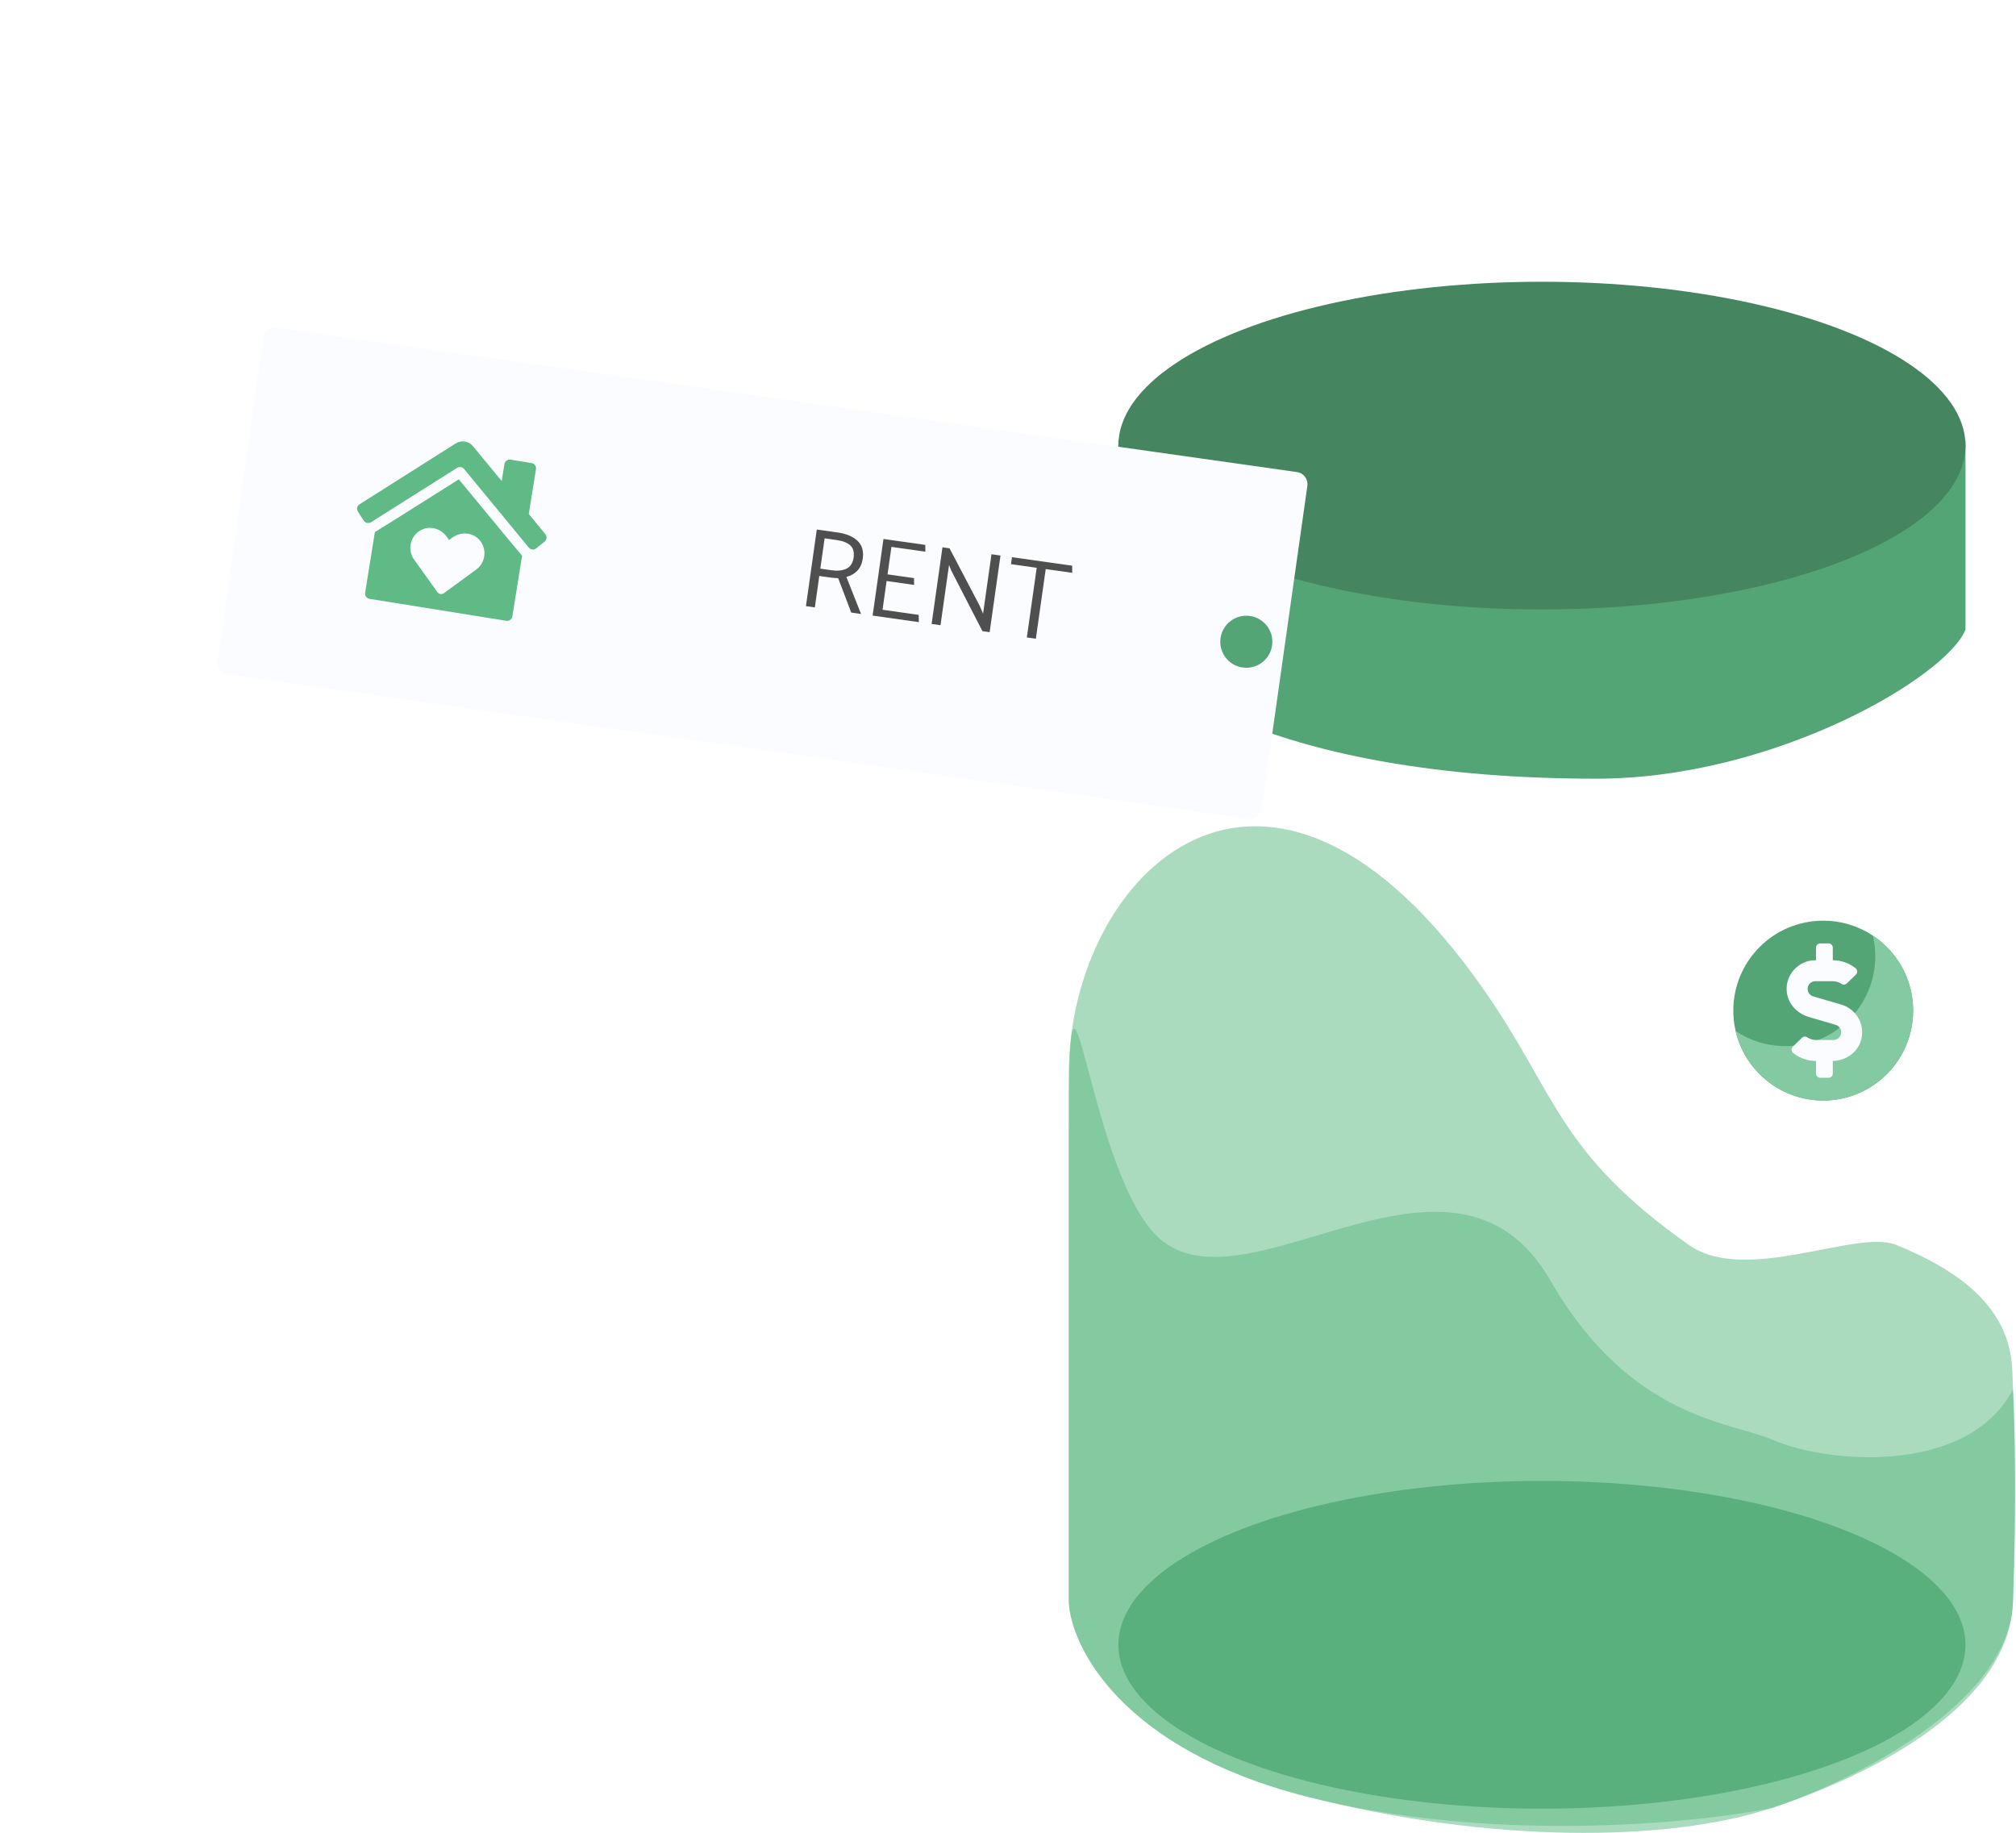 <svg width="496" height="451" viewBox="0 0 496 451" fill="none" xmlns="http://www.w3.org/2000/svg">
<path opacity="0.52" d="M262.957 394.183V264.126C262.957 215.221 311.508 166.126 365.508 244.126C383.097 269.532 383.427 283.627 415.493 306.271C429.508 316.169 456.642 302.307 466.508 306.271C497.258 318.626 494.865 334.799 495.253 341.785C495.641 348.772 496.185 369.032 495.253 394.183C494.322 419.334 455.276 438.43 435.869 444.834C416.463 448.715 366.355 453.567 321.176 441.923C275.998 430.279 263.539 405.245 262.957 394.183Z" fill="#5FBA86"/>
<path d="M275.149 154.899V108.324C289.122 121.326 306.588 151.988 392.753 148.495C453.259 146.042 478.53 122.102 483.576 108.324V154.899C478.918 166.543 436.557 191.578 392.753 191.578C313.574 191.578 279.613 167.32 275.149 154.899Z" fill="#53A575"/>
<ellipse cx="379.363" cy="109.634" rx="104.213" ry="40.317" fill="#458560"/>
<ellipse cx="379.363" cy="404.662" rx="104.213" ry="40.317" fill="#53A575"/>
<circle cx="448.57" cy="248.633" r="22.123" fill="#53A575"/>
<path fill-rule="evenodd" clip-rule="evenodd" d="M439.254 257.366C451.473 257.366 461.378 247.461 461.378 235.243C461.378 233.506 461.178 231.816 460.799 230.194C466.762 234.157 470.693 240.936 470.693 248.633C470.693 260.852 460.788 270.757 448.569 270.757C438.088 270.757 429.308 263.467 427.024 253.681C430.528 256.01 434.733 257.366 439.254 257.366Z" fill="#83CAA2"/>
<path d="M453.068 247.174L446.096 245.134C445.289 244.902 444.728 244.146 444.728 243.307C444.728 242.255 445.58 241.403 446.632 241.403H450.912C451.7 241.403 452.474 241.641 453.12 242.08C453.514 242.345 454.043 242.281 454.379 241.951L456.625 239.756C457.084 239.311 457.019 238.569 456.509 238.175C454.927 236.935 452.952 236.245 450.925 236.238V233.139C450.925 232.571 450.46 232.106 449.892 232.106H447.826C447.258 232.106 446.793 232.571 446.793 233.139V236.238H446.632C442.52 236.238 439.214 239.769 439.595 243.959C439.866 246.935 442.139 249.356 445.005 250.195L451.622 252.132C452.429 252.371 452.991 253.12 452.991 253.959C452.991 255.011 452.139 255.863 451.086 255.863H446.806C446.019 255.863 445.244 255.624 444.598 255.185C444.205 254.921 443.675 254.985 443.34 255.314L441.093 257.509C440.635 257.955 440.699 258.697 441.209 259.091C442.791 260.33 444.766 261.021 446.793 261.028V264.126C446.793 264.694 447.258 265.159 447.826 265.159H449.892C450.46 265.159 450.925 264.694 450.925 264.126V261.015C453.933 260.957 456.754 259.168 457.749 256.322C459.137 252.345 456.806 248.265 453.068 247.174Z" fill="#FBFCFF"/>
<path opacity="0.52" d="M262.957 394.182V277.743C262.957 217.126 267.149 285.195 283.916 303.36C304.876 326.065 357.056 272.626 381.508 315.126C401.07 349.127 426.12 349.883 435.869 354.126C450.48 360.487 484.58 362.55 495.253 341.785C495.641 348.771 496.185 369.032 495.253 394.182C494.322 419.333 461.401 436.408 435.869 444.834C410.337 453.259 366.355 453.567 321.176 441.923C275.998 430.279 263.539 405.244 262.957 394.182Z" fill="#5FBA86"/>
<g filter="url(#filter0_d)">
<path fill-rule="evenodd" clip-rule="evenodd" d="M67.134 79.601C65.494 79.369 63.976 80.51 63.743 82.151L52.504 161.524C52.272 163.165 53.413 164.683 55.054 164.915L306.022 200.453C307.663 200.686 309.181 199.544 309.413 197.903L320.653 118.53C320.885 116.89 319.743 115.371 318.103 115.139L67.134 79.601ZM304.735 163.227C308.237 163.723 311.478 161.286 311.974 157.784C312.47 154.282 310.033 151.041 306.531 150.545C303.029 150.049 299.788 152.486 299.292 155.988C298.796 159.49 301.233 162.731 304.735 163.227Z" fill="#FBFCFF"/>
</g>
<path d="M198.287 149.128L200.477 149.438L201.572 141.703L204.234 142.08C204.881 142.172 205.542 142.228 206.218 142.248L209.432 150.706L211.844 151.048L208.241 141.941C209.318 141.66 210.209 141.154 210.916 140.425C211.625 139.677 212.075 138.694 212.266 137.477C212.533 135.592 212.101 134.117 210.97 133.052C209.839 131.986 208.211 131.303 206.085 131.002L200.956 130.276L198.287 149.128ZM205.85 132.864C207.347 133.076 208.463 133.517 209.198 134.186C209.935 134.837 210.205 135.856 210.009 137.242C209.802 138.57 209.204 139.466 208.215 139.929C207.246 140.376 206.032 140.497 204.572 140.29L201.827 139.901L202.883 132.444L205.85 132.864ZM226.06 153.061L226.03 151.275L217.131 150.015L218.132 142.945L224.897 143.903L224.879 142.232L218.364 141.31L219.322 134.545L227.666 135.727L227.648 134.056L217.363 132.599L214.694 151.451L226.06 153.061ZM231.395 153.816L233.491 139.012L234.036 140.362L241.708 155.277L243.483 155.528L246.152 136.676L243.934 136.362L241.865 150.972L240.992 148.954L233.621 134.902L231.874 134.654L229.205 153.506L231.395 153.816ZM263.79 139.173L248.985 137.077L248.742 138.796L255.063 139.691L252.637 156.824L254.855 157.138L257.281 140.005L263.796 140.928L263.79 139.173Z" fill="#4F4F4F"/>
<path d="M92.231 130.906L89.837 145.83C89.723 146.542 90.212 147.217 90.923 147.331L124.555 152.727C125.266 152.841 125.942 152.352 126.056 151.641L128.45 136.717C127.98 136.185 125.333 133.04 112.888 117.933C96.267 128.444 92.817 130.561 92.231 130.906ZM117.966 132.854C119.899 135.071 119.486 138.421 117.174 140.115L109.216 145.937C108.7 146.31 107.989 146.196 107.616 145.68L101.878 137.661C100.212 135.329 100.86 132.017 103.381 130.514C105.581 129.208 108.421 129.962 109.903 132.041L110.486 132.856L111.294 132.264C113.36 130.755 116.293 130.927 117.966 132.854ZM92.231 130.906L92.235 130.882C92.235 130.882 91.984 131.049 92.231 130.906ZM134.17 131.406L130.096 126.457L131.866 115.422C131.98 114.71 131.492 114.035 130.78 113.921L125.606 113.091C124.895 112.977 124.219 113.465 124.105 114.177L123.435 118.356L116.404 109.815C115.345 108.509 113.494 108.212 112.079 109.121L88.452 124.072C87.842 124.463 87.67 125.273 88.061 125.883L89.483 128.085C89.874 128.695 90.684 128.867 91.294 128.475L112.463 115.104C113.017 114.753 113.752 114.871 114.177 115.379L130.091 134.708C130.548 135.27 131.371 135.361 131.933 134.904L133.972 133.257C134.536 132.792 134.627 131.969 134.17 131.406ZM128.454 136.692L128.45 136.717C128.655 136.94 128.454 136.692 128.454 136.692Z" fill="#5FBA86"/>
<defs>
<filter id="filter0_d" x="-26.917" y="0.181" width="428.99" height="281.693" filterUnits="userSpaceOnUse" color-interpolation-filters="sRGB">
<feFlood flood-opacity="0" result="BackgroundImageFix"/>
<feColorMatrix in="SourceAlpha" type="matrix" values="0 0 0 0 0 0 0 0 0 0 0 0 0 0 0 0 0 0 127 0"/>
<feOffset dx="1" dy="1"/>
<feGaussianBlur stdDeviation="40"/>
<feColorMatrix type="matrix" values="0 0 0 0 0 0 0 0 0 0 0 0 0 0 0 0 0 0 0.15 0"/>
<feBlend mode="normal" in2="BackgroundImageFix" result="effect1_dropShadow"/>
<feBlend mode="normal" in="SourceGraphic" in2="effect1_dropShadow" result="shape"/>
</filter>
</defs>
</svg>
